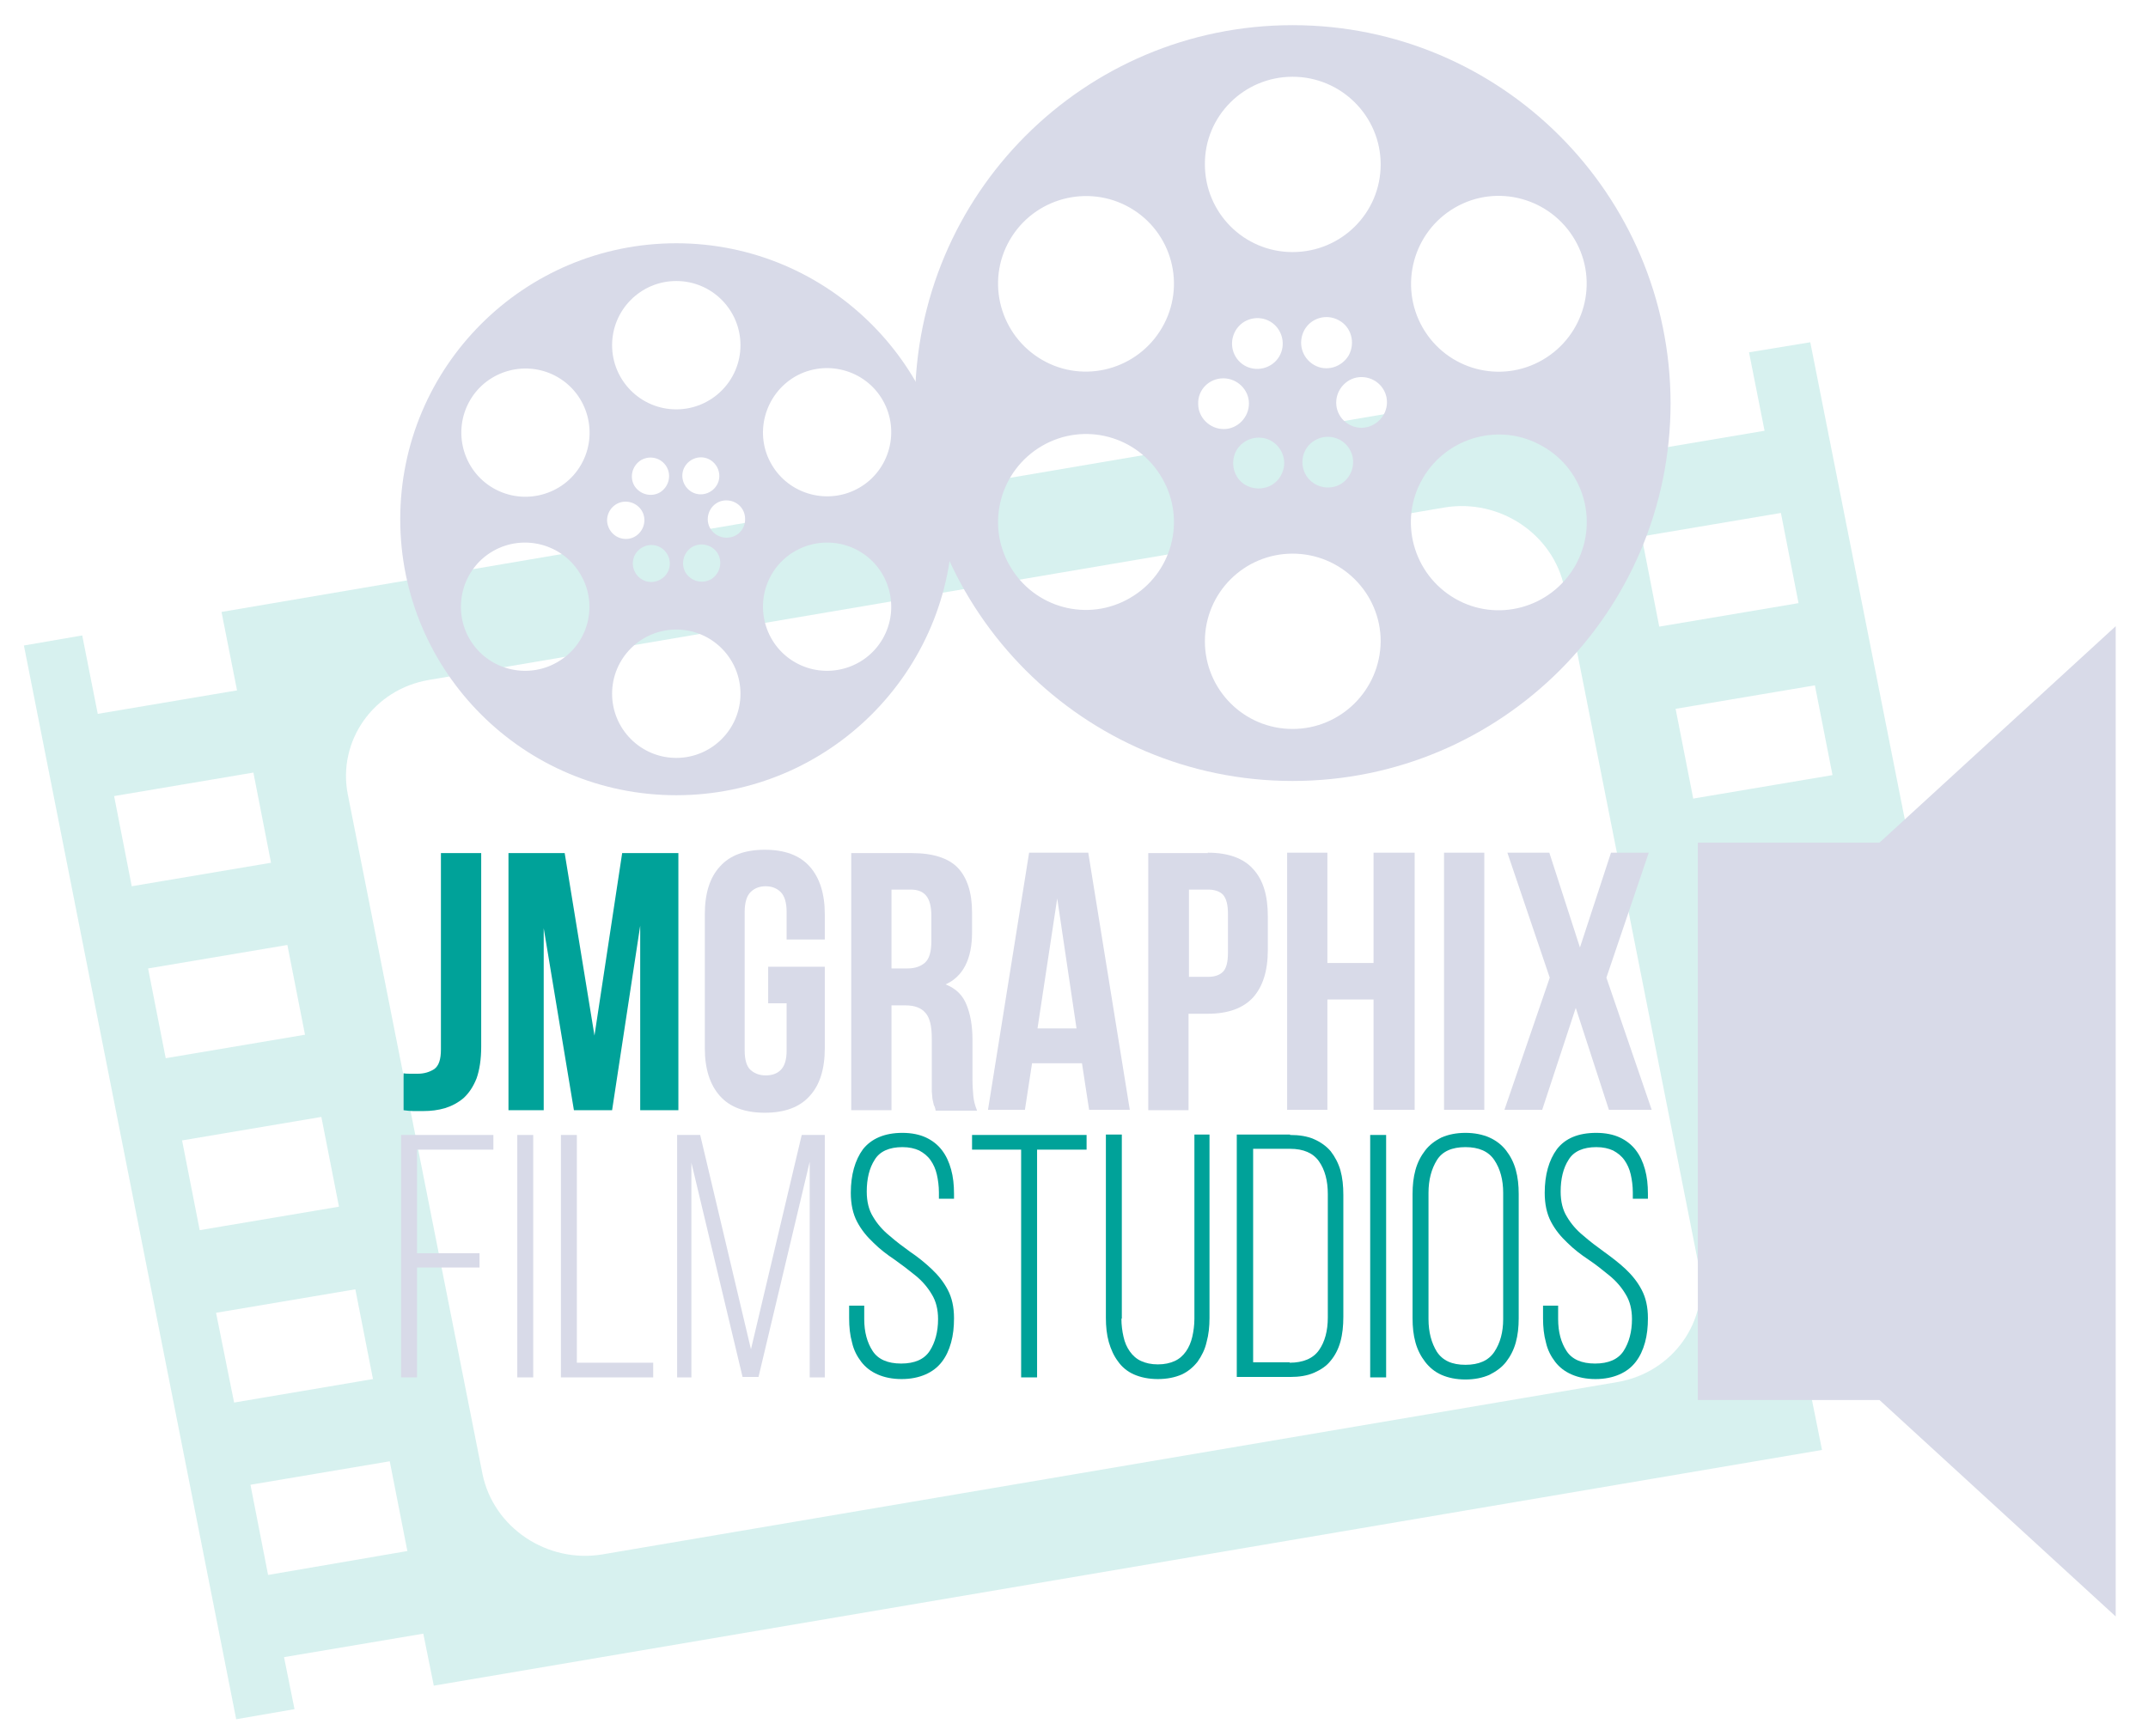 <?xml version="1.0" encoding="utf-8"?>
<!-- Generator: Adobe Illustrator 22.1.0, SVG Export Plug-In . SVG Version: 6.00 Build 0)  -->
<svg version="1.1" id="Layer_1" xmlns="http://www.w3.org/2000/svg" xmlns:xlink="http://www.w3.org/1999/xlink" x="0px" y="0px"
	 viewBox="0 0 512 414" style="enable-background:new 0 0 512 414;" xml:space="preserve">
<style type="text/css">
	.st0{opacity:0.16;fill:#00A299;}
	.st1{fill:#00A299;}
	.st2{fill:#D8DAE8;}
</style>
<g>
	<path class="st0" d="M431.5,81.6L416.9,84l3.7,18.7l-33.2,5.6l-3.7-18.7L52.8,145.9l3.7,18.7l-33.2,5.6l-3.7-18.7l-13.9,2.4
		l50.6,256l13.9-2.4l-2.5-12.4l33.2-5.6l2.5,12.4l330.9-56.2l-2.5-12.4l33.2-5.6l2.5,12.4l14.7-2.5L431.5,81.6z M432.6,163.4
		l4.2,21.4l-33.2,5.6l-4.2-21.4L432.6,163.4z M424.5,122.3l4.2,21.5l-33.2,5.6l-4.2-21.5L424.5,122.3z M27.2,189.8l33.2-5.6
		l4.2,21.5l-33.2,5.6L27.2,189.8z M35.3,230.9l33.2-5.6l4.2,21.4l-33.2,5.6L35.3,230.9z M43.4,271.9l33.2-5.6l4.2,21.4l-33.2,5.6
		L43.4,271.9z M55.8,334.4L51.5,313l33.2-5.6l4.2,21.4L55.8,334.4z M63.9,375.5L59.7,354l33.2-5.6l4.2,21.4L63.9,375.5z
		 M385.6,329.5l-242,41.1c-13.2,2.2-26-6.4-28.6-19.2l-32.1-162c-2.5-12.8,6.2-25.1,19.4-27.3l242-41.1c13.2-2.2,26,6.4,28.6,19.2
		l32.1,162C407.5,314.9,398.8,327.2,385.6,329.5z M407.5,210.1l33.2-5.6l4.2,21.4l-33.2,5.6L407.5,210.1z M415.6,251.2l33.2-5.6
		l4.2,21.4l-33.2,5.6L415.6,251.2z M428,313.7l-4.2-21.4l33.2-5.6l4.2,21.4L428,313.7z"/>
	<g>
		<path class="st1" d="M96.2,255.9c0.5,0.1,1.1,0.1,1.7,0.1c0.6,0,1.1,0,1.7,0c1.5,0,2.8-0.4,3.9-1.1c1.1-0.8,1.6-2.3,1.6-4.7
			l0-46.8h9.6l0,46.1c0,3.1-0.4,5.6-1.1,7.6c-0.8,2-1.8,3.5-3.1,4.7c-1.3,1.1-2.8,1.9-4.4,2.4c-1.7,0.5-3.4,0.7-5.2,0.7
			c-0.9,0-1.7,0-2.4,0c-0.7,0-1.5-0.1-2.3-0.2V255.9z"/>
		<path class="st1" d="M141.7,246.9l6.6-43.5l13.4,0l0,61.3l-9.1,0l0-44l-6.7,44h-9.1l-7.2-43.4l0,43.4h-8.4l0-61.3h13.4
			L141.7,246.9z"/>
		<path class="st2" d="M183.1,230.5l13.5,0v19.4c0,5-1.2,8.8-3.6,11.4c-2.4,2.7-6,4-10.7,4c-4.7,0-8.3-1.3-10.7-4s-3.6-6.5-3.6-11.4
			l0-31.9c0-5,1.2-8.8,3.6-11.4c2.4-2.7,6-4,10.7-4c4.7,0,8.3,1.3,10.7,4c2.4,2.7,3.6,6.5,3.6,11.4v6l-9.1,0v-6.6
			c0-2.2-0.5-3.8-1.4-4.7c-0.9-0.9-2.1-1.4-3.6-1.4s-2.7,0.5-3.6,1.4c-0.9,0.9-1.4,2.5-1.4,4.7l0,33.1c0,2.2,0.5,3.8,1.4,4.6
			s2.1,1.3,3.6,1.3s2.7-0.4,3.6-1.3c0.9-0.9,1.4-2.4,1.4-4.6v-11.3h-4.4V230.5z"/>
		<path class="st2" d="M223,264.6c-0.1-0.4-0.2-0.8-0.4-1.1c-0.1-0.4-0.2-0.8-0.3-1.3c-0.1-0.5-0.1-1.2-0.2-2c0-0.8,0-1.8,0-3.1
			v-9.6c0-2.9-0.5-4.9-1.5-6c-1-1.2-2.6-1.8-4.8-1.8h-3.3v25h-9.6l0-61.3h14.5c5,0,8.7,1.2,10.9,3.5c2.2,2.3,3.4,5.9,3.4,10.6v4.8
			c0,6.3-2.1,10.5-6.3,12.4c2.5,1,4.1,2.6,5,4.9c0.9,2.2,1.4,5,1.4,8.2v9.5c0,1.5,0.1,2.8,0.2,4c0.1,1.1,0.4,2.3,0.9,3.5H223z
			 M212.5,212.1l0,18.8h3.8c1.8,0,3.2-0.5,4.2-1.4c1-0.9,1.5-2.6,1.5-5.1v-6c0-2.2-0.4-3.8-1.2-4.8c-0.8-1-2-1.5-3.7-1.5H212.5z"/>
		<path class="st2" d="M269.3,264.6h-9.7l-1.7-11.1H246l-1.7,11.1h-8.8l9.8-61.3h14.1L269.3,264.6z M247.3,245.2h9.3l-4.6-31
			L247.3,245.2z"/>
		<path class="st2" d="M287.9,203.3c4.8,0,8.5,1.3,10.8,3.9c2.4,2.6,3.5,6.3,3.5,11.3v8c0,5-1.2,8.7-3.5,11.3
			c-2.4,2.6-6,3.9-10.8,3.9h-4.6l0,23h-9.6l0-61.3H287.9z M283.4,212.1v20.8h4.6c1.5,0,2.7-0.4,3.5-1.2c0.8-0.8,1.2-2.3,1.2-4.6
			v-9.2c0-2.2-0.4-3.7-1.2-4.6c-0.8-0.8-2-1.2-3.5-1.2H283.4z"/>
		<path class="st2" d="M316.4,264.6l-9.6,0l0-61.3l9.6,0v26.3h11v-26.3h9.8l0,61.3h-9.8l0-26.3h-11L316.4,264.6z"/>
		<path class="st2" d="M344.2,203.3l9.6,0l0,61.3l-9.6,0L344.2,203.3z"/>
		<path class="st2" d="M393,203.3l-10.1,29.8l10.8,31.5l-10.2,0l-7.9-24.3l-8,24.3h-9l10.8-31.5l-10.1-29.8h10l7.3,22.6l7.4-22.6
			L393,203.3z"/>
	</g>
	<g>
		<path class="st2" d="M114.3,298.7v3.5H99.4l0,26.2l-3.8,0l0-57.8l22,0v3.5l-18.2,0v24.7H114.3z"/>
		<path class="st2" d="M127.1,270.6l0,57.8h-3.8l0-57.8H127.1z"/>
		<path class="st2" d="M133.7,328.4l0-57.8h3.8l0,54.3h18.2v3.5H133.7z"/>
		<path class="st2" d="M180.8,328.3H177l-12.2-51.1l0,51.2h-3.4l0-57.8h5.5l12.1,51.1l12.1-51.1l5.5,0l0,57.8h-3.6l0-51.4
			L180.8,328.3z"/>
		<path class="st1" d="M215.1,270.1c2.2,0,4.1,0.4,5.6,1.1c1.5,0.7,2.8,1.7,3.8,3c1,1.3,1.7,2.8,2.2,4.6c0.5,1.8,0.7,3.7,0.7,5.8
			v1.2h-3.6v-1.5c0-1.5-0.2-3-0.5-4.3c-0.3-1.3-0.8-2.4-1.5-3.4c-0.7-1-1.6-1.7-2.7-2.3c-1.1-0.5-2.4-0.8-4-0.8c-3.1,0-5.4,1-6.6,3
			c-1.3,2-1.9,4.6-1.9,7.6c0,2.4,0.5,4.4,1.5,6c1,1.7,2.3,3.2,3.9,4.5c1.6,1.4,3.2,2.6,5,3.9c1.8,1.2,3.5,2.6,5,4
			c1.6,1.5,2.9,3.1,3.9,5c1,1.9,1.5,4.1,1.5,6.8c0,2.1-0.2,4-0.7,5.8c-0.5,1.8-1.2,3.3-2.2,4.6c-1,1.3-2.3,2.3-3.9,3
			c-1.6,0.7-3.5,1.1-5.7,1.1c-2.2,0-4.1-0.4-5.7-1.1c-1.6-0.7-2.9-1.7-3.9-3c-1-1.3-1.8-2.8-2.2-4.6c-0.5-1.8-0.7-3.7-0.7-5.8v-3
			h3.6v3.2c0,3.1,0.7,5.6,2,7.6c1.3,2,3.6,3,6.8,3c3.2,0,5.5-1,6.8-3c1.3-2,2-4.6,2-7.6c0-2.3-0.5-4.3-1.5-5.9
			c-1-1.7-2.3-3.2-3.9-4.5c-1.6-1.3-3.3-2.6-5-3.8c-1.8-1.2-3.5-2.5-5-4c-1.6-1.5-2.9-3.1-3.9-5c-1-1.9-1.5-4.2-1.5-6.9
			c0-4.3,1-7.8,2.9-10.4C207.7,271.5,210.8,270.1,215.1,270.1z"/>
		<path class="st1" d="M243.4,328.4l0-54.3l-11.7,0v-3.5l27.3,0v3.5h-11.8l0,54.3H243.4z"/>
		<path class="st1" d="M267.3,314.4c0,1.5,0.2,3,0.5,4.3c0.3,1.4,0.8,2.5,1.5,3.5c0.7,1,1.6,1.8,2.7,2.3c1.1,0.5,2.4,0.8,4,0.8
			c1.6,0,2.9-0.3,4-0.8c1.1-0.5,2-1.3,2.7-2.3c0.7-1,1.2-2.2,1.5-3.5c0.3-1.3,0.5-2.8,0.5-4.3v-43.9h3.6v43.7c0,2.1-0.2,4-0.7,5.8
			c-0.4,1.8-1.2,3.3-2.1,4.6c-1,1.3-2.3,2.4-3.8,3.1c-1.6,0.7-3.5,1.1-5.7,1.1c-2.2,0-4.1-0.4-5.7-1.1c-1.6-0.7-2.9-1.8-3.8-3.1
			c-1-1.3-1.7-2.9-2.2-4.6c-0.5-1.8-0.7-3.7-0.7-5.8v-43.7h3.8V314.4z"/>
		<path class="st1" d="M307.5,270.6c2.2,0,4.1,0.3,5.7,1c1.6,0.7,3,1.7,4,2.9c1,1.3,1.8,2.8,2.3,4.5c0.5,1.8,0.7,3.7,0.7,5.9V314
			c0,2.1-0.2,4.1-0.7,5.9c-0.5,1.8-1.3,3.3-2.3,4.5c-1,1.3-2.4,2.2-4,2.9c-1.6,0.7-3.5,1-5.7,1h-12.7l0-57.8H307.5z M307.4,324.9
			c3.2,0,5.6-1,7-3c1.4-2,2.1-4.6,2.1-7.8v-29.4c0-3.2-0.7-5.8-2.1-7.8s-3.7-3-6.9-3h-8.8v50.9H307.4z"/>
		<path class="st1" d="M330.4,270.6l0,57.8l-3.8,0l0-57.8H330.4z"/>
		<path class="st1" d="M336.7,284.7c0-2.1,0.2-4,0.7-5.8c0.5-1.8,1.3-3.3,2.3-4.6c1-1.3,2.3-2.3,3.9-3.1c1.6-0.7,3.5-1.1,5.7-1.1
			c2.2,0,4.1,0.4,5.7,1.1c1.6,0.7,3,1.8,4,3.1c1,1.3,1.8,2.8,2.3,4.6c0.5,1.8,0.7,3.7,0.7,5.8v29.6c0,2.1-0.2,4-0.7,5.8
			c-0.5,1.8-1.3,3.3-2.3,4.6c-1,1.3-2.4,2.3-4,3.1c-1.6,0.7-3.5,1.1-5.7,1.1c-2.2,0-4.1-0.4-5.7-1.1c-1.6-0.7-2.9-1.8-3.9-3.1
			c-1-1.3-1.8-2.8-2.3-4.6c-0.5-1.8-0.7-3.7-0.7-5.8V284.7z M340.5,314.5c0,3.1,0.7,5.7,2,7.8c1.4,2.1,3.6,3.1,6.8,3.1
			c3.2,0,5.5-1,6.9-3.1c1.4-2.1,2.1-4.7,2.1-7.8v-30.1c0-3.1-0.7-5.7-2.1-7.8c-1.4-2.1-3.7-3.1-6.9-3.1c-3.2,0-5.5,1-6.8,3.1
			c-1.3,2.1-2,4.7-2,7.8V314.5z"/>
		<path class="st1" d="M380.5,270.1c2.2,0,4.1,0.4,5.6,1.1c1.5,0.7,2.8,1.7,3.8,3c1,1.3,1.7,2.8,2.2,4.6c0.5,1.8,0.7,3.7,0.7,5.8
			v1.2h-3.6v-1.5c0-1.5-0.2-3-0.5-4.3c-0.3-1.3-0.8-2.4-1.5-3.4c-0.7-1-1.6-1.7-2.7-2.3c-1.1-0.5-2.4-0.8-4-0.8c-3.1,0-5.4,1-6.6,3
			c-1.3,2-1.9,4.6-1.9,7.6c0,2.4,0.5,4.4,1.5,6c1,1.7,2.3,3.2,3.9,4.5c1.6,1.4,3.2,2.6,5,3.9s3.5,2.6,5,4c1.6,1.5,2.9,3.1,3.9,5
			s1.5,4.1,1.5,6.8c0,2.1-0.2,4-0.7,5.8c-0.5,1.8-1.2,3.3-2.2,4.6c-1,1.3-2.3,2.3-3.9,3c-1.6,0.7-3.5,1.1-5.7,1.1
			c-2.2,0-4.1-0.4-5.7-1.1c-1.6-0.7-2.9-1.7-3.9-3c-1-1.3-1.8-2.8-2.2-4.6c-0.5-1.8-0.7-3.7-0.7-5.8v-3h3.6v3.2c0,3.1,0.7,5.6,2,7.6
			c1.3,2,3.6,3,6.8,3c3.2,0,5.5-1,6.8-3c1.3-2,2-4.6,2-7.6c0-2.3-0.5-4.3-1.5-5.9c-1-1.7-2.3-3.2-3.9-4.5c-1.6-1.3-3.2-2.6-5-3.8
			c-1.8-1.2-3.5-2.5-5-4c-1.6-1.5-2.9-3.1-3.9-5s-1.5-4.2-1.5-6.9c0-4.3,1-7.8,2.9-10.4C373.1,271.4,376.2,270.1,380.5,270.1z"/>
	</g>
	<polygon class="st2" points="448,200.9 404.7,200.9 404.7,333.8 448,333.8 504.3,385.4 504.3,149.3 	"/>
	<g>
		<g>
			<path class="st2" d="M308.1,6c-49.7,0-90,40.3-90,90.1c0,49.7,40.3,90.1,90,90.1c49.7,0,90.1-40.3,90.1-90.1
				C398.1,46.3,357.8,6,308.1,6z M346.8,49.5c10-5.8,22.8-2.3,28.6,7.7c5.8,10,2.3,22.8-7.7,28.6c-10,5.8-22.8,2.4-28.6-7.7
				C333.4,68.1,336.8,55.3,346.8,49.5z M308.1,18.3c11.6,0,21,9.4,21,20.9c0,11.6-9.4,20.9-21,20.9c-11.6,0-20.9-9.4-20.9-20.9
				C287.1,27.7,296.5,18.3,308.1,18.3z M313.2,87c-2.9-1.7-3.9-5.3-2.3-8.3c1.6-2.9,5.3-4,8.3-2.3c2.9,1.6,3.9,5.3,2.3,8.3
				C319.8,87.6,316.1,88.7,313.2,87z M321.7,107.1c1.7,2.9,0.7,6.6-2.1,8.3c-2.9,1.7-6.6,0.7-8.3-2.1c-1.7-2.9-0.8-6.6,2.1-8.3
				C316.2,103.3,320,104.2,321.7,107.1z M303,105.1c2.9,1.7,4,5.3,2.3,8.3c-1.6,2.9-5.3,3.9-8.3,2.3c-2.9-1.6-3.9-5.3-2.3-8.3
				C296.4,104.5,300.1,103.5,303,105.1z M294.5,85c-1.7-2.9-0.7-6.6,2.1-8.3c2.9-1.7,6.6-0.8,8.3,2.1c1.7,2.9,0.8,6.6-2.1,8.3
				C299.9,88.8,296.2,87.9,294.5,85z M269.3,142.6c-10,5.8-22.8,2.4-28.6-7.7c-5.8-10-2.3-22.8,7.7-28.6c10-5.8,22.8-2.4,28.6,7.7
				C282.8,124,279.4,136.8,269.3,142.6z M277,78.1c-5.8,10-18.6,13.5-28.6,7.7c-10-5.8-13.5-18.6-7.7-28.6
				c5.8-10,18.6-13.4,28.6-7.7C279.4,55.3,282.8,68.1,277,78.1z M291.6,90.2c3.3,0,6.1,2.7,6.1,6c0,3.3-2.7,6.1-6,6.1
				c-3.3,0-6.1-2.7-6.1-6C285.5,92.9,288.2,90.2,291.6,90.2z M308.1,173.8c-11.6,0-20.9-9.4-20.9-20.9c0-11.6,9.4-20.9,20.9-20.9
				c11.6,0,21,9.4,21,20.9C329,164.5,319.6,173.8,308.1,173.8z M324.6,102c-3.3,0-6.1-2.6-6.1-6c0-3.3,2.7-6.1,6-6.1
				c3.4,0,6.1,2.7,6.1,6C330.6,99.2,327.9,101.9,324.6,102z M375.4,135c-5.8,10-18.6,13.5-28.6,7.7c-10-5.8-13.5-18.6-7.7-28.6
				c5.8-10,18.6-13.5,28.6-7.7C377.8,112.1,381.2,124.9,375.4,135z"/>
		</g>
	</g>
	<g>
		<path class="st2" d="M161.2,58c-36.4,0-65.8,29.5-65.8,65.8c0,36.4,29.5,65.8,65.8,65.8c36.4,0,65.9-29.5,65.9-65.8
			C227,87.5,197.5,58,161.2,58z M189.5,89.8c7.3-4.2,16.7-1.7,20.9,5.6c4.2,7.3,1.7,16.7-5.6,20.9c-7.3,4.2-16.7,1.7-20.9-5.6
			C179.7,103.5,182.2,94.1,189.5,89.8z M161.2,67c8.5,0,15.3,6.9,15.3,15.3c0,8.5-6.9,15.3-15.3,15.3c-8.5,0-15.3-6.9-15.3-15.3
			C145.9,73.9,152.7,67,161.2,67z M164.9,117.3c-2.1-1.2-2.9-3.9-1.7-6c1.2-2.1,3.9-2.9,6-1.7c2.1,1.2,2.9,3.9,1.7,6
			C169.7,117.7,167,118.5,164.9,117.3z M171.1,132c1.2,2.1,0.5,4.8-1.6,6.1c-2.1,1.2-4.8,0.5-6.1-1.6c-1.2-2.1-0.5-4.8,1.6-6.1
			C167.1,129.2,169.9,129.9,171.1,132z M157.4,130.5c2.1,1.2,2.9,3.9,1.7,6c-1.2,2.1-3.9,2.9-6,1.7c-2.1-1.2-2.9-3.9-1.7-6
			C152.6,130.1,155.3,129.3,157.4,130.5z M151.2,115.8c-1.2-2.1-0.5-4.8,1.6-6.1c2.1-1.2,4.8-0.6,6.1,1.6c1.2,2.1,0.5,4.8-1.6,6.1
			C155.2,118.6,152.5,117.9,151.2,115.8z M132.8,157.9c-7.3,4.2-16.7,1.7-20.9-5.6c-4.2-7.3-1.7-16.7,5.6-20.9
			c7.3-4.2,16.7-1.7,20.9,5.6C142.7,144.3,140.2,153.7,132.8,157.9z M138.5,110.8c-4.2,7.3-13.6,9.8-20.9,5.6
			c-7.3-4.2-9.8-13.6-5.6-20.9c4.2-7.3,13.6-9.8,20.9-5.6C140.2,94.1,142.7,103.5,138.5,110.8z M149.1,119.6c2.4,0,4.5,1.9,4.5,4.4
			c0,2.4-1.9,4.5-4.4,4.5c-2.4,0-4.4-1.9-4.5-4.4C144.7,121.6,146.7,119.6,149.1,119.6z M161.2,180.7c-8.5,0-15.3-6.9-15.3-15.3
			c0-8.5,6.9-15.3,15.3-15.3c8.5,0,15.3,6.9,15.3,15.3C176.5,173.9,169.6,180.7,161.2,180.7z M173.2,128.2c-2.4,0-4.5-1.9-4.5-4.4
			c0-2.4,1.9-4.5,4.4-4.5c2.5,0,4.5,1.9,4.5,4.4C177.7,126.2,175.7,128.2,173.2,128.2z M210.4,152.3c-4.2,7.3-13.6,9.8-20.9,5.6
			c-7.3-4.2-9.8-13.6-5.6-20.9c4.2-7.3,13.6-9.8,20.9-5.6C212.1,135.6,214.6,145,210.4,152.3z"/>
	</g>
</g>
</svg>
